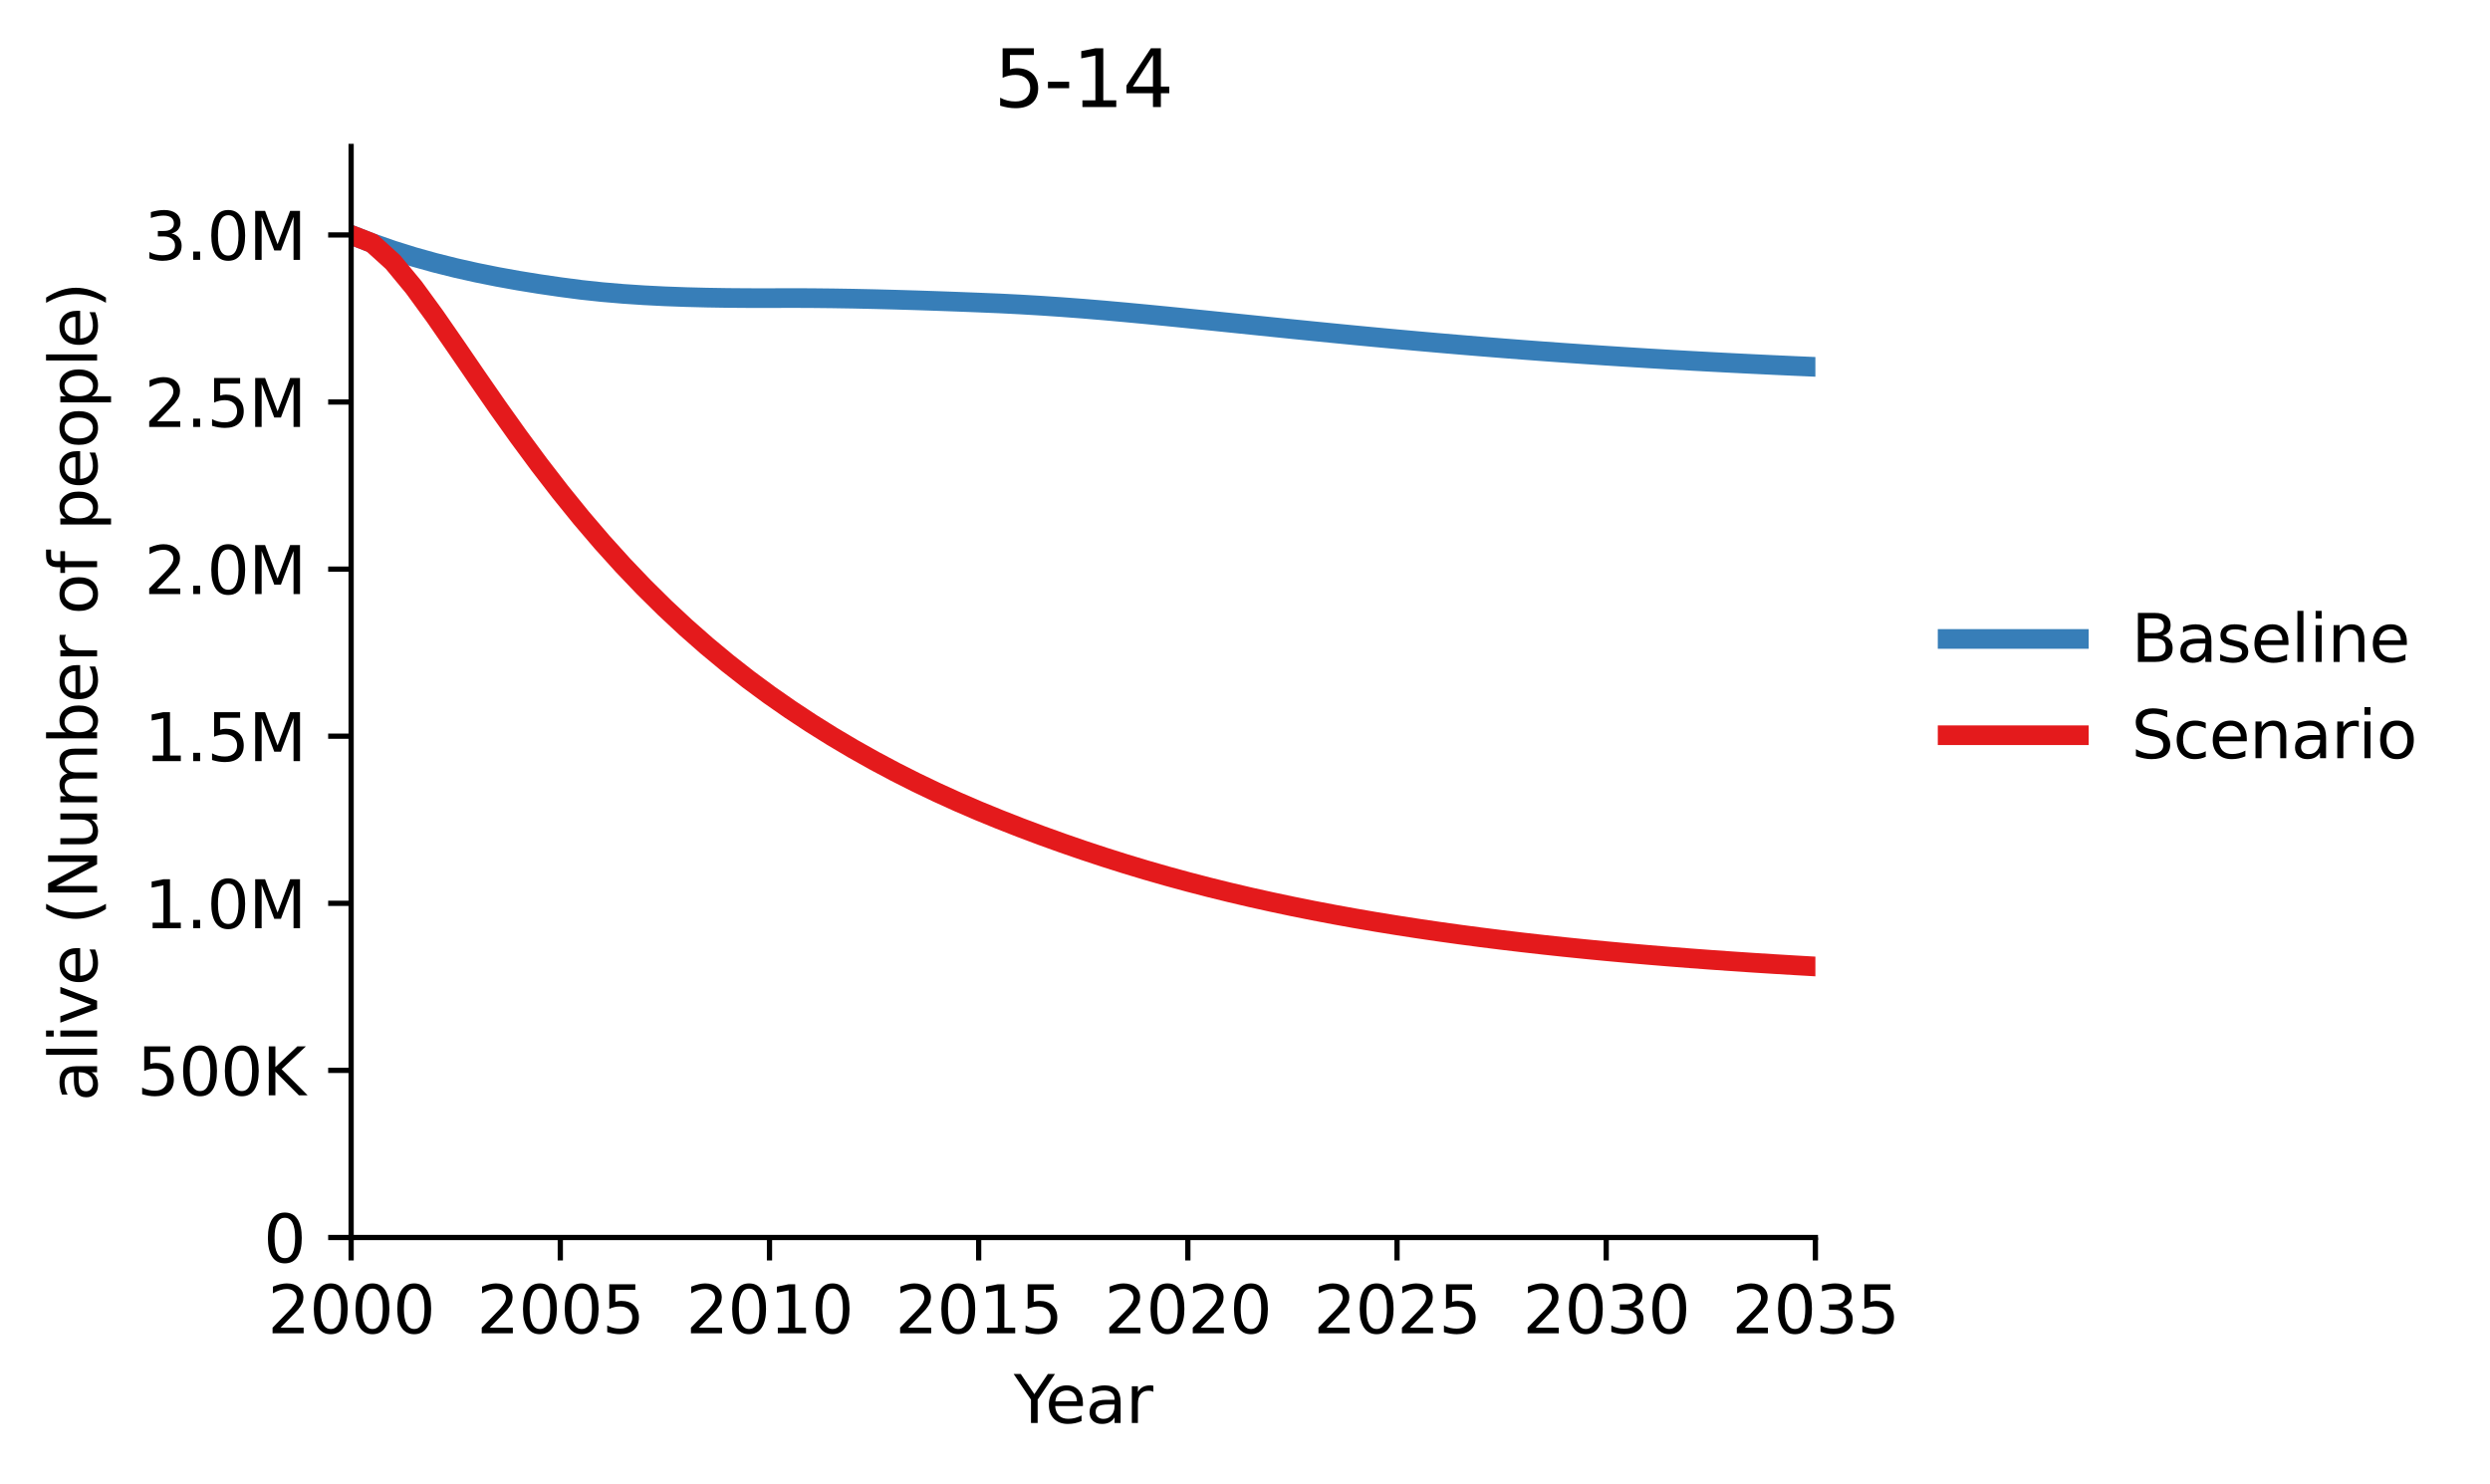 <?xml version="1.0" encoding="utf-8" standalone="no"?>
<!DOCTYPE svg PUBLIC "-//W3C//DTD SVG 1.1//EN"
  "http://www.w3.org/Graphics/SVG/1.1/DTD/svg11.dtd">
<svg xmlns:xlink="http://www.w3.org/1999/xlink" width="379.557pt" height="226.194pt" viewBox="0 0 379.557 226.194" xmlns="http://www.w3.org/2000/svg" version="1.1">
 <defs>
  <style type="text/css">*{stroke-linejoin: round; stroke-linecap: butt}</style>
 </defs>
 <g id="figure_1">
  <g id="patch_1">
   <path d="M 0 226.194 
L 379.557 226.194 
L 379.557 0 
L 0 0 
L 0 226.194 
z
" style="fill: none; opacity: 0"/>
  </g>
  <g id="axes_1">
   <g id="patch_2">
    <path d="M 53.523 188.638 
L 276.723 188.638 
L 276.723 22.318 
L 53.523 22.318 
L 53.523 188.638 
z
" style="fill: none; opacity: 0"/>
   </g>
   <g id="matplotlib.axis_1">
    <g id="xtick_1">
     <g id="line2d_1">
      <defs>
       <path id="mbede383b76" d="M 0 0 
L 0 3.5 
" style="stroke: #000000; stroke-width: 0.8"/>
      </defs>
      <g>
       <use xlink:href="#mbede383b76" x="53.523" y="188.638" style="stroke: #000000; stroke-width: 0.8"/>
      </g>
     </g>
     <g id="text_1">
      <!-- 2000 -->
      <g transform="translate(40.798 203.237) scale(0.1 -0.1)">
       <defs>
        <path id="DejaVuSans-32" d="M 1228 531 
L 3431 531 
L 3431 0 
L 469 0 
L 469 531 
Q 828 903 1448 1529 
Q 2069 2156 2228 2338 
Q 2531 2678 2651 2914 
Q 2772 3150 2772 3378 
Q 2772 3750 2511 3984 
Q 2250 4219 1831 4219 
Q 1534 4219 1204 4116 
Q 875 4013 500 3803 
L 500 4441 
Q 881 4594 1212 4672 
Q 1544 4750 1819 4750 
Q 2544 4750 2975 4387 
Q 3406 4025 3406 3419 
Q 3406 3131 3298 2873 
Q 3191 2616 2906 2266 
Q 2828 2175 2409 1742 
Q 1991 1309 1228 531 
z
" transform="scale(0.016)"/>
        <path id="DejaVuSans-30" d="M 2034 4250 
Q 1547 4250 1301 3770 
Q 1056 3291 1056 2328 
Q 1056 1369 1301 889 
Q 1547 409 2034 409 
Q 2525 409 2770 889 
Q 3016 1369 3016 2328 
Q 3016 3291 2770 3770 
Q 2525 4250 2034 4250 
z
M 2034 4750 
Q 2819 4750 3233 4129 
Q 3647 3509 3647 2328 
Q 3647 1150 3233 529 
Q 2819 -91 2034 -91 
Q 1250 -91 836 529 
Q 422 1150 422 2328 
Q 422 3509 836 4129 
Q 1250 4750 2034 4750 
z
" transform="scale(0.016)"/>
       </defs>
       <use xlink:href="#DejaVuSans-32"/>
       <use xlink:href="#DejaVuSans-30" x="63.623"/>
       <use xlink:href="#DejaVuSans-30" x="127.246"/>
       <use xlink:href="#DejaVuSans-30" x="190.869"/>
      </g>
     </g>
    </g>
    <g id="xtick_2">
     <g id="line2d_2">
      <g>
       <use xlink:href="#mbede383b76" x="85.409" y="188.638" style="stroke: #000000; stroke-width: 0.8"/>
      </g>
     </g>
     <g id="text_2">
      <!-- 2005 -->
      <g transform="translate(72.684 203.237) scale(0.1 -0.1)">
       <defs>
        <path id="DejaVuSans-35" d="M 691 4666 
L 3169 4666 
L 3169 4134 
L 1269 4134 
L 1269 2991 
Q 1406 3038 1543 3061 
Q 1681 3084 1819 3084 
Q 2600 3084 3056 2656 
Q 3513 2228 3513 1497 
Q 3513 744 3044 326 
Q 2575 -91 1722 -91 
Q 1428 -91 1123 -41 
Q 819 9 494 109 
L 494 744 
Q 775 591 1075 516 
Q 1375 441 1709 441 
Q 2250 441 2565 725 
Q 2881 1009 2881 1497 
Q 2881 1984 2565 2268 
Q 2250 2553 1709 2553 
Q 1456 2553 1204 2497 
Q 953 2441 691 2322 
L 691 4666 
z
" transform="scale(0.016)"/>
       </defs>
       <use xlink:href="#DejaVuSans-32"/>
       <use xlink:href="#DejaVuSans-30" x="63.623"/>
       <use xlink:href="#DejaVuSans-30" x="127.246"/>
       <use xlink:href="#DejaVuSans-35" x="190.869"/>
      </g>
     </g>
    </g>
    <g id="xtick_3">
     <g id="line2d_3">
      <g>
       <use xlink:href="#mbede383b76" x="117.295" y="188.638" style="stroke: #000000; stroke-width: 0.8"/>
      </g>
     </g>
     <g id="text_3">
      <!-- 2010 -->
      <g transform="translate(104.57 203.237) scale(0.1 -0.1)">
       <defs>
        <path id="DejaVuSans-31" d="M 794 531 
L 1825 531 
L 1825 4091 
L 703 3866 
L 703 4441 
L 1819 4666 
L 2450 4666 
L 2450 531 
L 3481 531 
L 3481 0 
L 794 0 
L 794 531 
z
" transform="scale(0.016)"/>
       </defs>
       <use xlink:href="#DejaVuSans-32"/>
       <use xlink:href="#DejaVuSans-30" x="63.623"/>
       <use xlink:href="#DejaVuSans-31" x="127.246"/>
       <use xlink:href="#DejaVuSans-30" x="190.869"/>
      </g>
     </g>
    </g>
    <g id="xtick_4">
     <g id="line2d_4">
      <g>
       <use xlink:href="#mbede383b76" x="149.181" y="188.638" style="stroke: #000000; stroke-width: 0.8"/>
      </g>
     </g>
     <g id="text_4">
      <!-- 2015 -->
      <g transform="translate(136.456 203.237) scale(0.1 -0.1)">
       <use xlink:href="#DejaVuSans-32"/>
       <use xlink:href="#DejaVuSans-30" x="63.623"/>
       <use xlink:href="#DejaVuSans-31" x="127.246"/>
       <use xlink:href="#DejaVuSans-35" x="190.869"/>
      </g>
     </g>
    </g>
    <g id="xtick_5">
     <g id="line2d_5">
      <g>
       <use xlink:href="#mbede383b76" x="181.066" y="188.638" style="stroke: #000000; stroke-width: 0.8"/>
      </g>
     </g>
     <g id="text_5">
      <!-- 2020 -->
      <g transform="translate(168.341 203.237) scale(0.1 -0.1)">
       <use xlink:href="#DejaVuSans-32"/>
       <use xlink:href="#DejaVuSans-30" x="63.623"/>
       <use xlink:href="#DejaVuSans-32" x="127.246"/>
       <use xlink:href="#DejaVuSans-30" x="190.869"/>
      </g>
     </g>
    </g>
    <g id="xtick_6">
     <g id="line2d_6">
      <g>
       <use xlink:href="#mbede383b76" x="212.952" y="188.638" style="stroke: #000000; stroke-width: 0.8"/>
      </g>
     </g>
     <g id="text_6">
      <!-- 2025 -->
      <g transform="translate(200.227 203.237) scale(0.1 -0.1)">
       <use xlink:href="#DejaVuSans-32"/>
       <use xlink:href="#DejaVuSans-30" x="63.623"/>
       <use xlink:href="#DejaVuSans-32" x="127.246"/>
       <use xlink:href="#DejaVuSans-35" x="190.869"/>
      </g>
     </g>
    </g>
    <g id="xtick_7">
     <g id="line2d_7">
      <g>
       <use xlink:href="#mbede383b76" x="244.838" y="188.638" style="stroke: #000000; stroke-width: 0.8"/>
      </g>
     </g>
     <g id="text_7">
      <!-- 2030 -->
      <g transform="translate(232.113 203.237) scale(0.1 -0.1)">
       <defs>
        <path id="DejaVuSans-33" d="M 2597 2516 
Q 3050 2419 3304 2112 
Q 3559 1806 3559 1356 
Q 3559 666 3084 287 
Q 2609 -91 1734 -91 
Q 1441 -91 1130 -33 
Q 819 25 488 141 
L 488 750 
Q 750 597 1062 519 
Q 1375 441 1716 441 
Q 2309 441 2620 675 
Q 2931 909 2931 1356 
Q 2931 1769 2642 2001 
Q 2353 2234 1838 2234 
L 1294 2234 
L 1294 2753 
L 1863 2753 
Q 2328 2753 2575 2939 
Q 2822 3125 2822 3475 
Q 2822 3834 2567 4026 
Q 2313 4219 1838 4219 
Q 1578 4219 1281 4162 
Q 984 4106 628 3988 
L 628 4550 
Q 988 4650 1302 4700 
Q 1616 4750 1894 4750 
Q 2613 4750 3031 4423 
Q 3450 4097 3450 3541 
Q 3450 3153 3228 2886 
Q 3006 2619 2597 2516 
z
" transform="scale(0.016)"/>
       </defs>
       <use xlink:href="#DejaVuSans-32"/>
       <use xlink:href="#DejaVuSans-30" x="63.623"/>
       <use xlink:href="#DejaVuSans-33" x="127.246"/>
       <use xlink:href="#DejaVuSans-30" x="190.869"/>
      </g>
     </g>
    </g>
    <g id="xtick_8">
     <g id="line2d_8">
      <g>
       <use xlink:href="#mbede383b76" x="276.723" y="188.638" style="stroke: #000000; stroke-width: 0.8"/>
      </g>
     </g>
     <g id="text_8">
      <!-- 2035 -->
      <g transform="translate(263.998 203.237) scale(0.1 -0.1)">
       <use xlink:href="#DejaVuSans-32"/>
       <use xlink:href="#DejaVuSans-30" x="63.623"/>
       <use xlink:href="#DejaVuSans-33" x="127.246"/>
       <use xlink:href="#DejaVuSans-35" x="190.869"/>
      </g>
     </g>
    </g>
    <g id="text_9">
     <!-- Year -->
     <g transform="translate(154.536 216.915) scale(0.1 -0.1)">
      <defs>
       <path id="DejaVuSans-59" d="M -13 4666 
L 666 4666 
L 1959 2747 
L 3244 4666 
L 3922 4666 
L 2272 2222 
L 2272 0 
L 1638 0 
L 1638 2222 
L -13 4666 
z
" transform="scale(0.016)"/>
       <path id="DejaVuSans-65" d="M 3597 1894 
L 3597 1613 
L 953 1613 
Q 991 1019 1311 708 
Q 1631 397 2203 397 
Q 2534 397 2845 478 
Q 3156 559 3463 722 
L 3463 178 
Q 3153 47 2828 -22 
Q 2503 -91 2169 -91 
Q 1331 -91 842 396 
Q 353 884 353 1716 
Q 353 2575 817 3079 
Q 1281 3584 2069 3584 
Q 2775 3584 3186 3129 
Q 3597 2675 3597 1894 
z
M 3022 2063 
Q 3016 2534 2758 2815 
Q 2500 3097 2075 3097 
Q 1594 3097 1305 2825 
Q 1016 2553 972 2059 
L 3022 2063 
z
" transform="scale(0.016)"/>
       <path id="DejaVuSans-61" d="M 2194 1759 
Q 1497 1759 1228 1600 
Q 959 1441 959 1056 
Q 959 750 1161 570 
Q 1363 391 1709 391 
Q 2188 391 2477 730 
Q 2766 1069 2766 1631 
L 2766 1759 
L 2194 1759 
z
M 3341 1997 
L 3341 0 
L 2766 0 
L 2766 531 
Q 2569 213 2275 61 
Q 1981 -91 1556 -91 
Q 1019 -91 701 211 
Q 384 513 384 1019 
Q 384 1609 779 1909 
Q 1175 2209 1959 2209 
L 2766 2209 
L 2766 2266 
Q 2766 2663 2505 2880 
Q 2244 3097 1772 3097 
Q 1472 3097 1187 3025 
Q 903 2953 641 2809 
L 641 3341 
Q 956 3463 1253 3523 
Q 1550 3584 1831 3584 
Q 2591 3584 2966 3190 
Q 3341 2797 3341 1997 
z
" transform="scale(0.016)"/>
       <path id="DejaVuSans-72" d="M 2631 2963 
Q 2534 3019 2420 3045 
Q 2306 3072 2169 3072 
Q 1681 3072 1420 2755 
Q 1159 2438 1159 1844 
L 1159 0 
L 581 0 
L 581 3500 
L 1159 3500 
L 1159 2956 
Q 1341 3275 1631 3429 
Q 1922 3584 2338 3584 
Q 2397 3584 2469 3576 
Q 2541 3569 2628 3553 
L 2631 2963 
z
" transform="scale(0.016)"/>
      </defs>
      <use xlink:href="#DejaVuSans-59"/>
      <use xlink:href="#DejaVuSans-65" x="47.834"/>
      <use xlink:href="#DejaVuSans-61" x="109.357"/>
      <use xlink:href="#DejaVuSans-72" x="170.637"/>
     </g>
    </g>
   </g>
   <g id="matplotlib.axis_2">
    <g id="ytick_1">
     <g id="line2d_9">
      <defs>
       <path id="m18b2aed9b2" d="M 0 0 
L -3.5 0 
" style="stroke: #000000; stroke-width: 0.8"/>
      </defs>
      <g>
       <use xlink:href="#m18b2aed9b2" x="53.523" y="188.638" style="stroke: #000000; stroke-width: 0.8"/>
      </g>
     </g>
     <g id="text_10">
      <!-- 0 -->
      <g transform="translate(40.161 192.437) scale(0.1 -0.1)">
       <use xlink:href="#DejaVuSans-30"/>
      </g>
     </g>
    </g>
    <g id="ytick_2">
     <g id="line2d_10">
      <g>
       <use xlink:href="#m18b2aed9b2" x="53.523" y="163.167" style="stroke: #000000; stroke-width: 0.8"/>
      </g>
     </g>
     <g id="text_11">
      <!-- 500K -->
      <g transform="translate(20.878 166.967) scale(0.1 -0.1)">
       <defs>
        <path id="DejaVuSans-4b" d="M 628 4666 
L 1259 4666 
L 1259 2694 
L 3353 4666 
L 4166 4666 
L 1850 2491 
L 4331 0 
L 3500 0 
L 1259 2247 
L 1259 0 
L 628 0 
L 628 4666 
z
" transform="scale(0.016)"/>
       </defs>
       <use xlink:href="#DejaVuSans-35"/>
       <use xlink:href="#DejaVuSans-30" x="63.623"/>
       <use xlink:href="#DejaVuSans-30" x="127.246"/>
       <use xlink:href="#DejaVuSans-4b" x="190.869"/>
      </g>
     </g>
    </g>
    <g id="ytick_3">
     <g id="line2d_11">
      <g>
       <use xlink:href="#m18b2aed9b2" x="53.523" y="137.697" style="stroke: #000000; stroke-width: 0.8"/>
      </g>
     </g>
     <g id="text_12">
      <!-- 1.0M -->
      <g transform="translate(21.992 141.496) scale(0.1 -0.1)">
       <defs>
        <path id="DejaVuSans-2e" d="M 684 794 
L 1344 794 
L 1344 0 
L 684 0 
L 684 794 
z
" transform="scale(0.016)"/>
        <path id="DejaVuSans-4d" d="M 628 4666 
L 1569 4666 
L 2759 1491 
L 3956 4666 
L 4897 4666 
L 4897 0 
L 4281 0 
L 4281 4097 
L 3078 897 
L 2444 897 
L 1241 4097 
L 1241 0 
L 628 0 
L 628 4666 
z
" transform="scale(0.016)"/>
       </defs>
       <use xlink:href="#DejaVuSans-31"/>
       <use xlink:href="#DejaVuSans-2e" x="63.623"/>
       <use xlink:href="#DejaVuSans-30" x="95.41"/>
       <use xlink:href="#DejaVuSans-4d" x="159.033"/>
      </g>
     </g>
    </g>
    <g id="ytick_4">
     <g id="line2d_12">
      <g>
       <use xlink:href="#m18b2aed9b2" x="53.523" y="112.226" style="stroke: #000000; stroke-width: 0.8"/>
      </g>
     </g>
     <g id="text_13">
      <!-- 1.5M -->
      <g transform="translate(21.992 116.025) scale(0.1 -0.1)">
       <use xlink:href="#DejaVuSans-31"/>
       <use xlink:href="#DejaVuSans-2e" x="63.623"/>
       <use xlink:href="#DejaVuSans-35" x="95.41"/>
       <use xlink:href="#DejaVuSans-4d" x="159.033"/>
      </g>
     </g>
    </g>
    <g id="ytick_5">
     <g id="line2d_13">
      <g>
       <use xlink:href="#m18b2aed9b2" x="53.523" y="86.755" style="stroke: #000000; stroke-width: 0.8"/>
      </g>
     </g>
     <g id="text_14">
      <!-- 2.0M -->
      <g transform="translate(21.992 90.554) scale(0.1 -0.1)">
       <use xlink:href="#DejaVuSans-32"/>
       <use xlink:href="#DejaVuSans-2e" x="63.623"/>
       <use xlink:href="#DejaVuSans-30" x="95.41"/>
       <use xlink:href="#DejaVuSans-4d" x="159.033"/>
      </g>
     </g>
    </g>
    <g id="ytick_6">
     <g id="line2d_14">
      <g>
       <use xlink:href="#m18b2aed9b2" x="53.523" y="61.284" style="stroke: #000000; stroke-width: 0.8"/>
      </g>
     </g>
     <g id="text_15">
      <!-- 2.5M -->
      <g transform="translate(21.992 65.084) scale(0.1 -0.1)">
       <use xlink:href="#DejaVuSans-32"/>
       <use xlink:href="#DejaVuSans-2e" x="63.623"/>
       <use xlink:href="#DejaVuSans-35" x="95.41"/>
       <use xlink:href="#DejaVuSans-4d" x="159.033"/>
      </g>
     </g>
    </g>
    <g id="ytick_7">
     <g id="line2d_15">
      <g>
       <use xlink:href="#m18b2aed9b2" x="53.523" y="35.814" style="stroke: #000000; stroke-width: 0.8"/>
      </g>
     </g>
     <g id="text_16">
      <!-- 3.0M -->
      <g transform="translate(21.992 39.613) scale(0.1 -0.1)">
       <use xlink:href="#DejaVuSans-33"/>
       <use xlink:href="#DejaVuSans-2e" x="63.623"/>
       <use xlink:href="#DejaVuSans-30" x="95.41"/>
       <use xlink:href="#DejaVuSans-4d" x="159.033"/>
      </g>
     </g>
    </g>
    <g id="text_17">
     <!-- alive (Number of people) -->
     <g transform="translate(14.798 167.88) rotate(-90) scale(0.1 -0.1)">
      <defs>
       <path id="DejaVuSans-6c" d="M 603 4863 
L 1178 4863 
L 1178 0 
L 603 0 
L 603 4863 
z
" transform="scale(0.016)"/>
       <path id="DejaVuSans-69" d="M 603 3500 
L 1178 3500 
L 1178 0 
L 603 0 
L 603 3500 
z
M 603 4863 
L 1178 4863 
L 1178 4134 
L 603 4134 
L 603 4863 
z
" transform="scale(0.016)"/>
       <path id="DejaVuSans-76" d="M 191 3500 
L 800 3500 
L 1894 563 
L 2988 3500 
L 3597 3500 
L 2284 0 
L 1503 0 
L 191 3500 
z
" transform="scale(0.016)"/>
       <path id="DejaVuSans-20" transform="scale(0.016)"/>
       <path id="DejaVuSans-28" d="M 1984 4856 
Q 1566 4138 1362 3434 
Q 1159 2731 1159 2009 
Q 1159 1288 1364 580 
Q 1569 -128 1984 -844 
L 1484 -844 
Q 1016 -109 783 600 
Q 550 1309 550 2009 
Q 550 2706 781 3412 
Q 1013 4119 1484 4856 
L 1984 4856 
z
" transform="scale(0.016)"/>
       <path id="DejaVuSans-4e" d="M 628 4666 
L 1478 4666 
L 3547 763 
L 3547 4666 
L 4159 4666 
L 4159 0 
L 3309 0 
L 1241 3903 
L 1241 0 
L 628 0 
L 628 4666 
z
" transform="scale(0.016)"/>
       <path id="DejaVuSans-75" d="M 544 1381 
L 544 3500 
L 1119 3500 
L 1119 1403 
Q 1119 906 1312 657 
Q 1506 409 1894 409 
Q 2359 409 2629 706 
Q 2900 1003 2900 1516 
L 2900 3500 
L 3475 3500 
L 3475 0 
L 2900 0 
L 2900 538 
Q 2691 219 2414 64 
Q 2138 -91 1772 -91 
Q 1169 -91 856 284 
Q 544 659 544 1381 
z
M 1991 3584 
L 1991 3584 
z
" transform="scale(0.016)"/>
       <path id="DejaVuSans-6d" d="M 3328 2828 
Q 3544 3216 3844 3400 
Q 4144 3584 4550 3584 
Q 5097 3584 5394 3201 
Q 5691 2819 5691 2113 
L 5691 0 
L 5113 0 
L 5113 2094 
Q 5113 2597 4934 2840 
Q 4756 3084 4391 3084 
Q 3944 3084 3684 2787 
Q 3425 2491 3425 1978 
L 3425 0 
L 2847 0 
L 2847 2094 
Q 2847 2600 2669 2842 
Q 2491 3084 2119 3084 
Q 1678 3084 1418 2786 
Q 1159 2488 1159 1978 
L 1159 0 
L 581 0 
L 581 3500 
L 1159 3500 
L 1159 2956 
Q 1356 3278 1631 3431 
Q 1906 3584 2284 3584 
Q 2666 3584 2933 3390 
Q 3200 3197 3328 2828 
z
" transform="scale(0.016)"/>
       <path id="DejaVuSans-62" d="M 3116 1747 
Q 3116 2381 2855 2742 
Q 2594 3103 2138 3103 
Q 1681 3103 1420 2742 
Q 1159 2381 1159 1747 
Q 1159 1113 1420 752 
Q 1681 391 2138 391 
Q 2594 391 2855 752 
Q 3116 1113 3116 1747 
z
M 1159 2969 
Q 1341 3281 1617 3432 
Q 1894 3584 2278 3584 
Q 2916 3584 3314 3078 
Q 3713 2572 3713 1747 
Q 3713 922 3314 415 
Q 2916 -91 2278 -91 
Q 1894 -91 1617 61 
Q 1341 213 1159 525 
L 1159 0 
L 581 0 
L 581 4863 
L 1159 4863 
L 1159 2969 
z
" transform="scale(0.016)"/>
       <path id="DejaVuSans-6f" d="M 1959 3097 
Q 1497 3097 1228 2736 
Q 959 2375 959 1747 
Q 959 1119 1226 758 
Q 1494 397 1959 397 
Q 2419 397 2687 759 
Q 2956 1122 2956 1747 
Q 2956 2369 2687 2733 
Q 2419 3097 1959 3097 
z
M 1959 3584 
Q 2709 3584 3137 3096 
Q 3566 2609 3566 1747 
Q 3566 888 3137 398 
Q 2709 -91 1959 -91 
Q 1206 -91 779 398 
Q 353 888 353 1747 
Q 353 2609 779 3096 
Q 1206 3584 1959 3584 
z
" transform="scale(0.016)"/>
       <path id="DejaVuSans-66" d="M 2375 4863 
L 2375 4384 
L 1825 4384 
Q 1516 4384 1395 4259 
Q 1275 4134 1275 3809 
L 1275 3500 
L 2222 3500 
L 2222 3053 
L 1275 3053 
L 1275 0 
L 697 0 
L 697 3053 
L 147 3053 
L 147 3500 
L 697 3500 
L 697 3744 
Q 697 4328 969 4595 
Q 1241 4863 1831 4863 
L 2375 4863 
z
" transform="scale(0.016)"/>
       <path id="DejaVuSans-70" d="M 1159 525 
L 1159 -1331 
L 581 -1331 
L 581 3500 
L 1159 3500 
L 1159 2969 
Q 1341 3281 1617 3432 
Q 1894 3584 2278 3584 
Q 2916 3584 3314 3078 
Q 3713 2572 3713 1747 
Q 3713 922 3314 415 
Q 2916 -91 2278 -91 
Q 1894 -91 1617 61 
Q 1341 213 1159 525 
z
M 3116 1747 
Q 3116 2381 2855 2742 
Q 2594 3103 2138 3103 
Q 1681 3103 1420 2742 
Q 1159 2381 1159 1747 
Q 1159 1113 1420 752 
Q 1681 391 2138 391 
Q 2594 391 2855 752 
Q 3116 1113 3116 1747 
z
" transform="scale(0.016)"/>
       <path id="DejaVuSans-29" d="M 513 4856 
L 1013 4856 
Q 1481 4119 1714 3412 
Q 1947 2706 1947 2009 
Q 1947 1309 1714 600 
Q 1481 -109 1013 -844 
L 513 -844 
Q 928 -128 1133 580 
Q 1338 1288 1338 2009 
Q 1338 2731 1133 3434 
Q 928 4138 513 4856 
z
" transform="scale(0.016)"/>
      </defs>
      <use xlink:href="#DejaVuSans-61"/>
      <use xlink:href="#DejaVuSans-6c" x="61.279"/>
      <use xlink:href="#DejaVuSans-69" x="89.062"/>
      <use xlink:href="#DejaVuSans-76" x="116.846"/>
      <use xlink:href="#DejaVuSans-65" x="176.025"/>
      <use xlink:href="#DejaVuSans-20" x="237.549"/>
      <use xlink:href="#DejaVuSans-28" x="269.336"/>
      <use xlink:href="#DejaVuSans-4e" x="308.35"/>
      <use xlink:href="#DejaVuSans-75" x="383.154"/>
      <use xlink:href="#DejaVuSans-6d" x="446.533"/>
      <use xlink:href="#DejaVuSans-62" x="543.945"/>
      <use xlink:href="#DejaVuSans-65" x="607.422"/>
      <use xlink:href="#DejaVuSans-72" x="668.945"/>
      <use xlink:href="#DejaVuSans-20" x="710.059"/>
      <use xlink:href="#DejaVuSans-6f" x="741.846"/>
      <use xlink:href="#DejaVuSans-66" x="803.027"/>
      <use xlink:href="#DejaVuSans-20" x="838.232"/>
      <use xlink:href="#DejaVuSans-70" x="870.02"/>
      <use xlink:href="#DejaVuSans-65" x="933.496"/>
      <use xlink:href="#DejaVuSans-6f" x="995.02"/>
      <use xlink:href="#DejaVuSans-70" x="1056.201"/>
      <use xlink:href="#DejaVuSans-6c" x="1119.678"/>
      <use xlink:href="#DejaVuSans-65" x="1147.461"/>
      <use xlink:href="#DejaVuSans-29" x="1208.984"/>
     </g>
    </g>
   </g>
   <g id="line2d_16">
    <path d="M 53.523 35.814 
L 56.712 37.058 
L 59.901 38.17 
L 63.089 39.165 
L 66.278 40.056 
L 69.466 40.853 
L 72.655 41.568 
L 75.843 42.208 
L 79.032 42.783 
L 82.221 43.3 
L 85.409 43.765 
L 88.598 44.184 
L 91.786 44.524 
L 94.975 44.795 
L 98.163 45.007 
L 101.352 45.169 
L 104.541 45.286 
L 107.729 45.367 
L 110.918 45.418 
L 114.106 45.442 
L 117.295 45.446 
L 120.483 45.433 
L 123.672 45.445 
L 126.861 45.478 
L 130.049 45.529 
L 133.238 45.598 
L 136.426 45.68 
L 139.615 45.775 
L 142.803 45.882 
L 145.992 45.997 
L 149.181 46.121 
L 152.369 46.252 
L 155.558 46.413 
L 158.746 46.601 
L 161.935 46.817 
L 165.123 47.057 
L 168.312 47.322 
L 171.501 47.607 
L 174.689 47.906 
L 177.878 48.217 
L 181.066 48.537 
L 184.255 48.861 
L 187.443 49.188 
L 190.632 49.516 
L 193.821 49.843 
L 197.009 50.168 
L 200.198 50.488 
L 203.386 50.804 
L 206.575 51.114 
L 209.763 51.417 
L 212.952 51.713 
L 216.141 52.001 
L 219.329 52.282 
L 222.518 52.554 
L 225.706 52.817 
L 228.895 53.073 
L 232.083 53.319 
L 235.272 53.557 
L 238.461 53.786 
L 241.649 54.007 
L 244.838 54.22 
L 248.026 54.424 
L 251.215 54.621 
L 254.403 54.809 
L 257.592 54.99 
L 260.781 55.163 
L 263.969 55.329 
L 267.158 55.488 
L 270.346 55.64 
L 273.535 55.785 
L 276.723 55.924 
" clip-path="url(#pa5fd6e6071)" style="fill: none; stroke: #377eb8; stroke-width: 3; stroke-linecap: square"/>
   </g>
   <g id="line2d_17">
    <path d="M 53.523 35.814 
L 56.712 37.058 
L 59.901 39.952 
L 63.089 43.809 
L 66.278 48.183 
L 69.466 52.792 
L 72.655 57.454 
L 75.843 62.06 
L 79.032 66.54 
L 82.221 70.856 
L 85.409 74.988 
L 88.598 78.926 
L 91.786 82.658 
L 94.975 86.188 
L 98.163 89.524 
L 101.352 92.674 
L 104.541 95.647 
L 107.729 98.451 
L 110.918 101.096 
L 114.106 103.592 
L 117.295 105.945 
L 120.483 108.165 
L 123.672 110.27 
L 126.861 112.265 
L 130.049 114.156 
L 133.238 115.949 
L 136.426 117.648 
L 139.615 119.259 
L 142.803 120.787 
L 145.992 122.237 
L 149.181 123.612 
L 152.369 124.918 
L 155.558 126.168 
L 158.746 127.366 
L 161.935 128.514 
L 165.123 129.614 
L 168.312 130.669 
L 171.501 131.677 
L 174.689 132.639 
L 177.878 133.554 
L 181.066 134.425 
L 184.255 135.253 
L 187.443 136.04 
L 190.632 136.787 
L 193.821 137.496 
L 197.009 138.17 
L 200.198 138.809 
L 203.386 139.416 
L 206.575 139.992 
L 209.763 140.539 
L 212.952 141.057 
L 216.141 141.55 
L 219.329 142.017 
L 222.518 142.46 
L 225.706 142.881 
L 228.895 143.28 
L 232.083 143.659 
L 235.272 144.019 
L 238.461 144.361 
L 241.649 144.685 
L 244.838 144.992 
L 248.026 145.284 
L 251.215 145.561 
L 254.403 145.824 
L 257.592 146.074 
L 260.781 146.311 
L 263.969 146.535 
L 267.158 146.749 
L 270.346 146.951 
L 273.535 147.143 
L 276.723 147.326 
" clip-path="url(#pa5fd6e6071)" style="fill: none; stroke: #e41a1c; stroke-width: 3; stroke-linecap: square"/>
   </g>
   <g id="patch_3">
    <path d="M 53.523 188.638 
L 53.523 22.318 
" style="fill: none; stroke: #000000; stroke-width: 0.8; stroke-linejoin: miter; stroke-linecap: square"/>
   </g>
   <g id="patch_4">
    <path d="M 276.723 188.638 
L 276.723 22.318 
" style="fill: none"/>
   </g>
   <g id="patch_5">
    <path d="M 53.523 188.638 
L 276.723 188.638 
" style="fill: none; stroke: #000000; stroke-width: 0.8; stroke-linejoin: miter; stroke-linecap: square"/>
   </g>
   <g id="patch_6">
    <path d="M 53.523 22.318 
L 276.723 22.318 
" style="fill: none"/>
   </g>
   <g id="text_18">
    <!-- 5-14 -->
    <g transform="translate(151.506 16.318) scale(0.12 -0.12)">
     <defs>
      <path id="DejaVuSans-2d" d="M 313 2009 
L 1997 2009 
L 1997 1497 
L 313 1497 
L 313 2009 
z
" transform="scale(0.016)"/>
      <path id="DejaVuSans-34" d="M 2419 4116 
L 825 1625 
L 2419 1625 
L 2419 4116 
z
M 2253 4666 
L 3047 4666 
L 3047 1625 
L 3713 1625 
L 3713 1100 
L 3047 1100 
L 3047 0 
L 2419 0 
L 2419 1100 
L 313 1100 
L 313 1709 
L 2253 4666 
z
" transform="scale(0.016)"/>
     </defs>
     <use xlink:href="#DejaVuSans-35"/>
     <use xlink:href="#DejaVuSans-2d" x="63.623"/>
     <use xlink:href="#DejaVuSans-31" x="99.707"/>
     <use xlink:href="#DejaVuSans-34" x="163.33"/>
    </g>
   </g>
   <g id="legend_1">
    <g id="patch_7">
     <path d="M 294.883 121.656 
L 370.357 121.656 
Q 372.357 121.656 372.357 119.656 
L 372.357 91.3 
Q 372.357 89.3 370.357 89.3 
L 294.883 89.3 
Q 292.883 89.3 292.883 91.3 
L 292.883 119.656 
Q 292.883 121.656 294.883 121.656 
L 294.883 121.656 
z
" style="fill: none; opacity: 0"/>
    </g>
    <g id="line2d_18">
     <path d="M 296.883 97.398 
L 306.883 97.398 
L 316.883 97.398 
" style="fill: none; stroke: #377eb8; stroke-width: 3; stroke-linecap: square"/>
    </g>
    <g id="text_19">
     <!-- Baseline -->
     <g transform="translate(324.883 100.898) scale(0.1 -0.1)">
      <defs>
       <path id="DejaVuSans-42" d="M 1259 2228 
L 1259 519 
L 2272 519 
Q 2781 519 3026 730 
Q 3272 941 3272 1375 
Q 3272 1813 3026 2020 
Q 2781 2228 2272 2228 
L 1259 2228 
z
M 1259 4147 
L 1259 2741 
L 2194 2741 
Q 2656 2741 2882 2914 
Q 3109 3088 3109 3444 
Q 3109 3797 2882 3972 
Q 2656 4147 2194 4147 
L 1259 4147 
z
M 628 4666 
L 2241 4666 
Q 2963 4666 3353 4366 
Q 3744 4066 3744 3513 
Q 3744 3084 3544 2831 
Q 3344 2578 2956 2516 
Q 3422 2416 3680 2098 
Q 3938 1781 3938 1306 
Q 3938 681 3513 340 
Q 3088 0 2303 0 
L 628 0 
L 628 4666 
z
" transform="scale(0.016)"/>
       <path id="DejaVuSans-73" d="M 2834 3397 
L 2834 2853 
Q 2591 2978 2328 3040 
Q 2066 3103 1784 3103 
Q 1356 3103 1142 2972 
Q 928 2841 928 2578 
Q 928 2378 1081 2264 
Q 1234 2150 1697 2047 
L 1894 2003 
Q 2506 1872 2764 1633 
Q 3022 1394 3022 966 
Q 3022 478 2636 193 
Q 2250 -91 1575 -91 
Q 1294 -91 989 -36 
Q 684 19 347 128 
L 347 722 
Q 666 556 975 473 
Q 1284 391 1588 391 
Q 1994 391 2212 530 
Q 2431 669 2431 922 
Q 2431 1156 2273 1281 
Q 2116 1406 1581 1522 
L 1381 1569 
Q 847 1681 609 1914 
Q 372 2147 372 2553 
Q 372 3047 722 3315 
Q 1072 3584 1716 3584 
Q 2034 3584 2315 3537 
Q 2597 3491 2834 3397 
z
" transform="scale(0.016)"/>
       <path id="DejaVuSans-6e" d="M 3513 2113 
L 3513 0 
L 2938 0 
L 2938 2094 
Q 2938 2591 2744 2837 
Q 2550 3084 2163 3084 
Q 1697 3084 1428 2787 
Q 1159 2491 1159 1978 
L 1159 0 
L 581 0 
L 581 3500 
L 1159 3500 
L 1159 2956 
Q 1366 3272 1645 3428 
Q 1925 3584 2291 3584 
Q 2894 3584 3203 3211 
Q 3513 2838 3513 2113 
z
" transform="scale(0.016)"/>
      </defs>
      <use xlink:href="#DejaVuSans-42"/>
      <use xlink:href="#DejaVuSans-61" x="68.604"/>
      <use xlink:href="#DejaVuSans-73" x="129.883"/>
      <use xlink:href="#DejaVuSans-65" x="181.982"/>
      <use xlink:href="#DejaVuSans-6c" x="243.506"/>
      <use xlink:href="#DejaVuSans-69" x="271.289"/>
      <use xlink:href="#DejaVuSans-6e" x="299.072"/>
      <use xlink:href="#DejaVuSans-65" x="362.451"/>
     </g>
    </g>
    <g id="line2d_19">
     <path d="M 296.883 112.077 
L 306.883 112.077 
L 316.883 112.077 
" style="fill: none; stroke: #e41a1c; stroke-width: 3; stroke-linecap: square"/>
    </g>
    <g id="text_20">
     <!-- Scenario -->
     <g transform="translate(324.883 115.577) scale(0.1 -0.1)">
      <defs>
       <path id="DejaVuSans-53" d="M 3425 4513 
L 3425 3897 
Q 3066 4069 2747 4153 
Q 2428 4238 2131 4238 
Q 1616 4238 1336 4038 
Q 1056 3838 1056 3469 
Q 1056 3159 1242 3001 
Q 1428 2844 1947 2747 
L 2328 2669 
Q 3034 2534 3370 2195 
Q 3706 1856 3706 1288 
Q 3706 609 3251 259 
Q 2797 -91 1919 -91 
Q 1588 -91 1214 -16 
Q 841 59 441 206 
L 441 856 
Q 825 641 1194 531 
Q 1563 422 1919 422 
Q 2459 422 2753 634 
Q 3047 847 3047 1241 
Q 3047 1584 2836 1778 
Q 2625 1972 2144 2069 
L 1759 2144 
Q 1053 2284 737 2584 
Q 422 2884 422 3419 
Q 422 4038 858 4394 
Q 1294 4750 2059 4750 
Q 2388 4750 2728 4690 
Q 3069 4631 3425 4513 
z
" transform="scale(0.016)"/>
       <path id="DejaVuSans-63" d="M 3122 3366 
L 3122 2828 
Q 2878 2963 2633 3030 
Q 2388 3097 2138 3097 
Q 1578 3097 1268 2742 
Q 959 2388 959 1747 
Q 959 1106 1268 751 
Q 1578 397 2138 397 
Q 2388 397 2633 464 
Q 2878 531 3122 666 
L 3122 134 
Q 2881 22 2623 -34 
Q 2366 -91 2075 -91 
Q 1284 -91 818 406 
Q 353 903 353 1747 
Q 353 2603 823 3093 
Q 1294 3584 2113 3584 
Q 2378 3584 2631 3529 
Q 2884 3475 3122 3366 
z
" transform="scale(0.016)"/>
      </defs>
      <use xlink:href="#DejaVuSans-53"/>
      <use xlink:href="#DejaVuSans-63" x="63.477"/>
      <use xlink:href="#DejaVuSans-65" x="118.457"/>
      <use xlink:href="#DejaVuSans-6e" x="179.98"/>
      <use xlink:href="#DejaVuSans-61" x="243.359"/>
      <use xlink:href="#DejaVuSans-72" x="304.639"/>
      <use xlink:href="#DejaVuSans-69" x="345.752"/>
      <use xlink:href="#DejaVuSans-6f" x="373.535"/>
     </g>
    </g>
   </g>
  </g>
 </g>
 <defs>
  <clipPath id="pa5fd6e6071">
   <rect x="53.523" y="22.318" width="223.2" height="166.32"/>
  </clipPath>
 </defs>
</svg>
